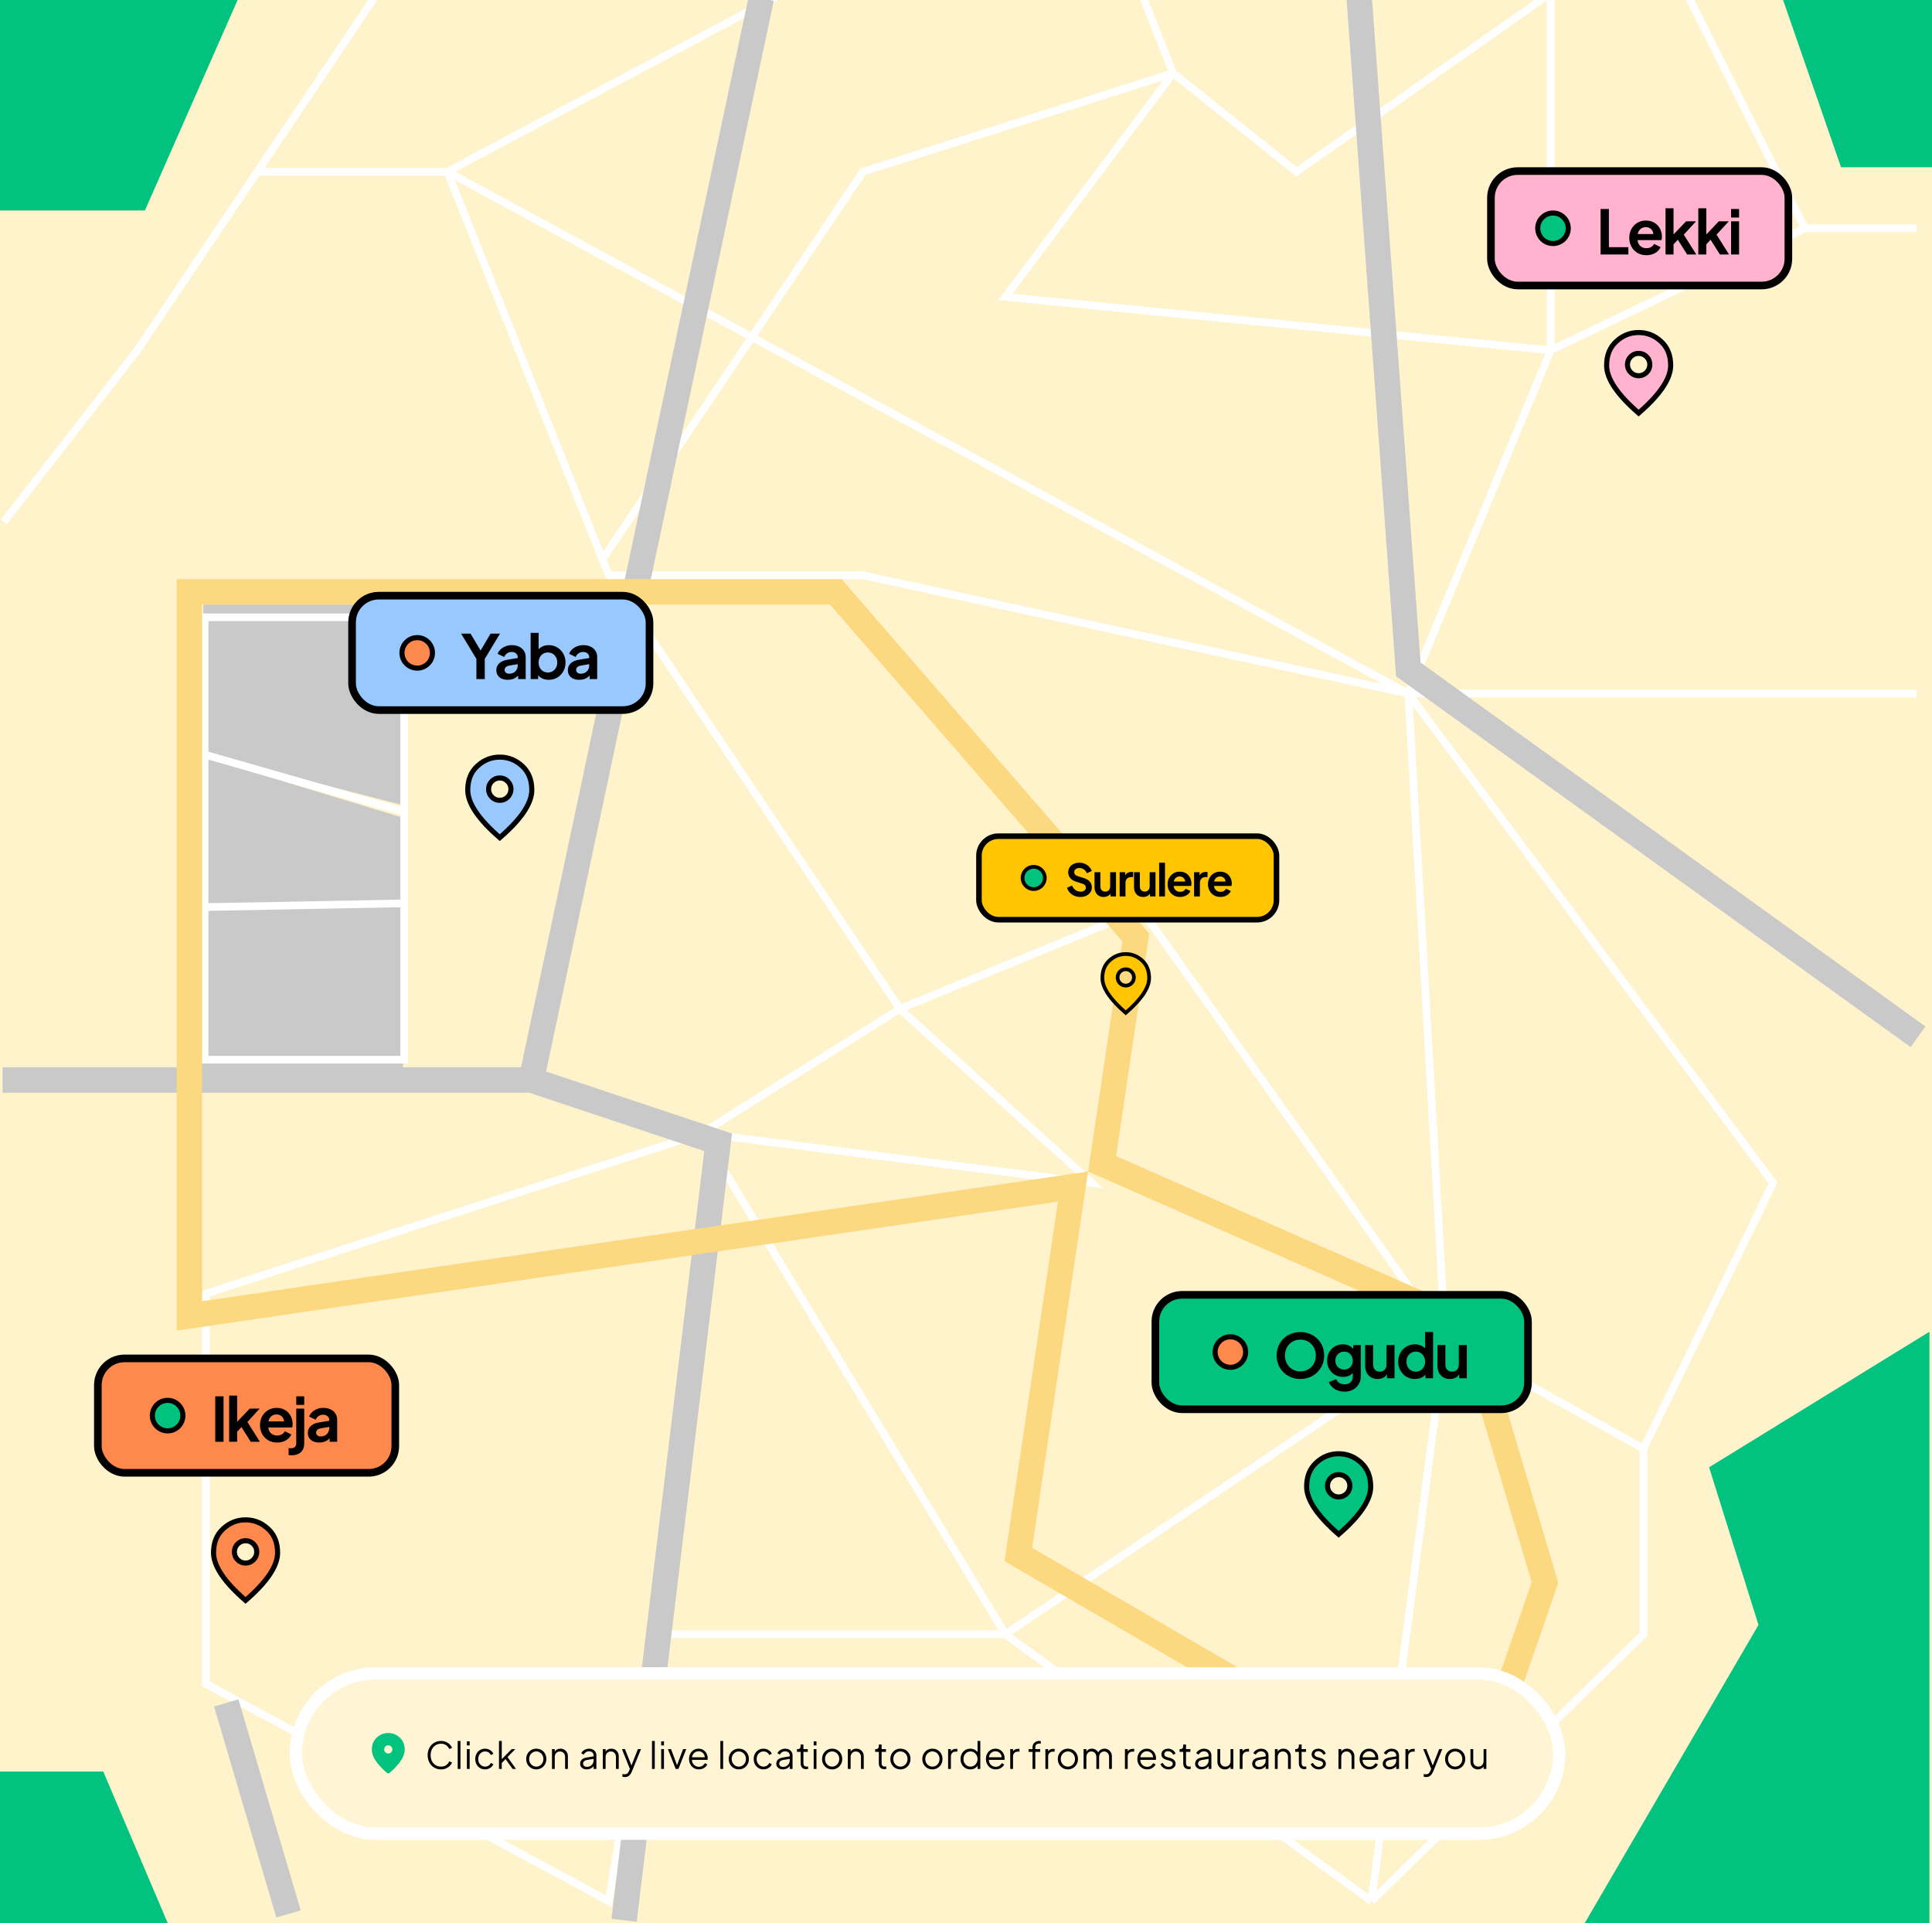 <svg width="627" height="624" viewBox="0 0 627 624" fill="none" xmlns="http://www.w3.org/2000/svg">
<rect y="-1" width="627" height="627" fill="#FFF3CC"/>
<path d="M1.237 169.362L44.55 113.675L83.531 55.718M122.512 -2.238L83.531 55.718M83.531 55.718H145.2M145.2 55.718L195.518 181.513M145.2 55.718L254.1 -2.238H370.425L380.737 23.75M145.2 55.718L457.05 225.05M197.587 186.687L292.05 327.35M197.587 186.687H280.087L457.05 225.05M197.587 186.687L195.518 181.513M292.05 327.35L227.7 367.775M292.05 327.35L370.425 295.175L469.012 434.187M292.05 327.35L354.337 383.862L227.7 367.775M227.7 367.775L66.825 419.75V546.387L197.587 616.925L211.612 530.3H326.287M227.7 367.775L326.287 530.3M326.287 530.3L445.087 616.925M326.287 530.3L469.012 434.187M445.087 616.925L469.012 434.187M445.087 616.925L533.362 530.3V470.075M469.012 434.187L533.362 470.075M469.012 434.187L457.05 225.05M533.362 470.075L575.437 383.862L457.05 225.05M457.05 225.05H622.05M457.05 225.05L503.25 113.675M195.518 181.513L280.087 55.718L380.737 23.75M380.737 23.75L326.287 96.35L503.25 113.675M380.737 23.75L420.75 55.718L503.25 -2.238V113.675M503.25 113.675L585.75 74.075M585.75 74.075L547.387 -2.238M585.75 74.075H622.05" stroke="white" stroke-width="2.475"/>
<path d="M0 -1V68.3H47.025L77.55 -1H0Z" fill="#02C27F"/>
<path d="M627 -1V54.275H597.484L578.325 -1H627Z" fill="#02C27F"/>
<path d="M0 626V574.85H33.518L55.275 626H0Z" fill="#02C27F"/>
<path d="M626.175 432.125L554.661 476.113L570.69 527.27L513.15 626H626.175V432.125Z" fill="#02C27F"/>
<path d="M73.425 552.575L93.637 621.05" stroke="#C9C9C9" stroke-width="8.25"/>
<path d="M126.638 199.475H69.3V241.962L126.638 256.812V199.475Z" fill="#C9C9C9" stroke="#C9C9C9" stroke-width="6.6"/>
<path d="M127.462 297.65H68.475V350.037H127.462V297.65Z" fill="#C9C9C9" stroke="#C9C9C9" stroke-width="6.6"/>
<path d="M69.713 289.813V250.213L126.638 267.538V289.813H69.713Z" fill="#C9C9C9" stroke="#C9C9C9" stroke-width="6.6"/>
<path d="M66.412 244.85V200.3H131.175V263.413M66.412 244.85L131.175 263.413M66.412 244.85V294.35M131.175 263.413V293.113M131.175 293.113V343.85H66.412V294.35M131.175 293.113L66.412 294.35" stroke="white" stroke-width="2.475"/>
<path d="M440.963 -2.65L457.05 217.213L622.463 336.425" stroke="#C9C9C9" stroke-width="8.25"/>
<path d="M0.825 350.451H172.425M172.425 350.451L247.087 -0.587M172.425 350.451L233.062 370.663L202.537 623.113" stroke="#C9C9C9" stroke-width="8.25"/>
<path d="M272.478 193.472L271.244 192.05H269.363H65.588H61.463V196.175V422.225V426.998L66.185 426.307L348.233 385.036L330.885 501.643L330.473 504.41L332.892 505.816L471.064 586.156L475.398 588.676L477.036 583.938L500.961 514.736L501.394 513.483L501.016 512.212L477.091 431.774L476.547 429.944L474.799 429.175L357.673 377.643L358.027 375.265L368.318 306.095L368.597 304.217L367.353 302.784L272.478 193.472Z" stroke="#FCD981" stroke-width="8.25"/>
<rect x="114.262" y="193.287" width="96.525" height="37.125" rx="8.662" fill="#99C8FF"/>
<circle cx="135.4" cy="211.85" r="4.95" fill="#FF884D" stroke="black" stroke-width="1.65"/>
<path d="M154.612 220.35V213.816L149.642 205.599H152.711L156.513 212.014H155.424L159.206 205.599H162.275L157.325 213.796V220.35H154.612ZM164.786 220.587C164.034 220.587 163.38 220.462 162.826 220.211C162.272 219.96 161.843 219.604 161.539 219.142C161.235 218.667 161.084 218.119 161.084 217.498C161.084 216.904 161.216 216.376 161.48 215.914C161.744 215.439 162.153 215.043 162.707 214.726C163.262 214.41 163.961 214.185 164.806 214.053L168.33 213.479V215.459L165.301 215.974C164.786 216.066 164.403 216.231 164.153 216.469C163.902 216.706 163.776 217.017 163.776 217.399C163.776 217.769 163.915 218.066 164.192 218.29C164.483 218.502 164.839 218.607 165.261 218.607C165.803 218.607 166.278 218.495 166.687 218.271C167.109 218.033 167.433 217.71 167.657 217.3C167.895 216.891 168.014 216.442 168.014 215.954V213.182C168.014 212.72 167.829 212.337 167.459 212.034C167.103 211.717 166.628 211.558 166.034 211.558C165.479 211.558 164.984 211.71 164.549 212.014C164.126 212.304 163.816 212.694 163.618 213.182L161.499 212.152C161.711 211.585 162.041 211.096 162.489 210.687C162.951 210.265 163.493 209.935 164.113 209.697C164.733 209.46 165.407 209.341 166.133 209.341C167.017 209.341 167.796 209.506 168.469 209.836C169.142 210.153 169.664 210.601 170.033 211.182C170.416 211.75 170.607 212.416 170.607 213.182V220.35H168.152V218.508L168.707 218.469C168.429 218.931 168.099 219.32 167.717 219.637C167.334 219.94 166.898 220.178 166.41 220.35C165.921 220.508 165.38 220.587 164.786 220.587ZM178.093 220.587C177.315 220.587 176.595 220.435 175.935 220.132C175.288 219.815 174.774 219.366 174.391 218.785L174.648 218.271V220.35H172.213V205.361H174.807V211.717L174.411 211.182C174.78 210.601 175.282 210.153 175.915 209.836C176.549 209.506 177.282 209.341 178.113 209.341C179.13 209.341 180.047 209.592 180.865 210.093C181.684 210.595 182.331 211.268 182.806 212.113C183.294 212.958 183.538 213.908 183.538 214.964C183.538 216.007 183.301 216.957 182.826 217.815C182.35 218.673 181.704 219.353 180.885 219.855C180.067 220.343 179.136 220.587 178.093 220.587ZM177.796 218.211C178.39 218.211 178.918 218.073 179.38 217.795C179.842 217.518 180.199 217.135 180.45 216.647C180.714 216.159 180.846 215.598 180.846 214.964C180.846 214.33 180.714 213.776 180.45 213.301C180.199 212.812 179.842 212.43 179.38 212.152C178.918 211.862 178.39 211.717 177.796 211.717C177.229 211.717 176.714 211.855 176.252 212.133C175.803 212.41 175.447 212.799 175.183 213.301C174.932 213.789 174.807 214.344 174.807 214.964C174.807 215.598 174.932 216.159 175.183 216.647C175.447 217.135 175.803 217.518 176.252 217.795C176.714 218.073 177.229 218.211 177.796 218.211ZM187.991 220.587C187.239 220.587 186.585 220.462 186.031 220.211C185.476 219.96 185.047 219.604 184.744 219.142C184.44 218.667 184.288 218.119 184.288 217.498C184.288 216.904 184.42 216.376 184.684 215.914C184.948 215.439 185.358 215.043 185.912 214.726C186.466 214.41 187.166 214.185 188.011 214.053L191.535 213.479V215.459L188.506 215.974C187.991 216.066 187.608 216.231 187.357 216.469C187.107 216.706 186.981 217.017 186.981 217.399C186.981 217.769 187.12 218.066 187.397 218.29C187.687 218.502 188.044 218.607 188.466 218.607C189.007 218.607 189.483 218.495 189.892 218.271C190.314 218.033 190.638 217.71 190.862 217.3C191.1 216.891 191.218 216.442 191.218 215.954V213.182C191.218 212.72 191.034 212.337 190.664 212.034C190.308 211.717 189.832 211.558 189.238 211.558C188.684 211.558 188.189 211.71 187.753 212.014C187.331 212.304 187.021 212.694 186.823 213.182L184.704 212.152C184.915 211.585 185.245 211.096 185.694 210.687C186.156 210.265 186.697 209.935 187.318 209.697C187.938 209.46 188.611 209.341 189.337 209.341C190.222 209.341 191.001 209.506 191.674 209.836C192.347 210.153 192.868 210.601 193.238 211.182C193.621 211.75 193.812 212.416 193.812 213.182V220.35H191.357V218.508L191.911 218.469C191.634 218.931 191.304 219.32 190.921 219.637C190.539 219.94 190.103 220.178 189.615 220.35C189.126 220.508 188.585 220.587 187.991 220.587Z" fill="black"/>
<rect x="114.262" y="193.287" width="96.525" height="37.125" rx="8.662" stroke="black" stroke-width="2.475"/>
<path d="M164.76 253.505L164.759 253.505C164.056 252.802 163.186 252.44 162.195 252.44C161.203 252.44 160.333 252.803 159.631 253.505C158.928 254.208 158.565 255.078 158.565 256.07C158.565 257.062 158.928 257.932 159.631 258.634C160.333 259.337 161.203 259.7 162.195 259.7C163.187 259.7 164.057 259.337 164.76 258.634C165.462 257.931 165.825 257.062 165.825 256.07C165.825 255.078 165.462 254.209 164.76 253.505ZM154.446 263.514L154.446 263.514C152.642 260.849 151.8 258.468 151.8 256.351C151.8 253.039 152.856 250.478 154.918 248.577L154.918 248.577C157.027 246.632 159.441 245.675 162.195 245.675C164.948 245.675 167.363 246.632 169.471 248.577L169.471 248.577C171.533 250.478 172.59 253.039 172.59 256.351C172.59 258.468 171.747 260.849 169.945 263.514C168.23 266.048 165.655 268.815 162.195 271.813C158.734 268.815 156.16 266.048 154.446 263.514Z" fill="#99C8FF" stroke="black" stroke-width="1.65"/>
<rect x="483.863" y="55.513" width="96.525" height="37.125" rx="8.662" fill="#FFB3CE"/>
<circle cx="504.001" cy="74.075" r="4.95" fill="#02C27F" stroke="black" stroke-width="1.65"/>
<path d="M519.451 82.575V67.824H522.144V80.199H528.46V82.575H519.451ZM534.301 82.813C533.192 82.813 532.222 82.562 531.39 82.06C530.559 81.559 529.912 80.879 529.45 80.021C528.988 79.163 528.757 78.213 528.757 77.17C528.757 76.087 528.988 75.13 529.45 74.299C529.925 73.454 530.565 72.787 531.37 72.299C532.189 71.811 533.1 71.566 534.103 71.566C534.948 71.566 535.687 71.705 536.32 71.982C536.967 72.259 537.515 72.642 537.964 73.131C538.413 73.619 538.756 74.18 538.993 74.814C539.231 75.434 539.35 76.107 539.35 76.833C539.35 77.018 539.337 77.209 539.31 77.407C539.297 77.605 539.264 77.777 539.211 77.922H530.895V75.942H537.746L536.518 76.873C536.637 76.266 536.604 75.724 536.419 75.249C536.248 74.774 535.957 74.398 535.548 74.121C535.152 73.843 534.67 73.705 534.103 73.705C533.562 73.705 533.08 73.843 532.657 74.121C532.235 74.385 531.912 74.781 531.687 75.309C531.476 75.823 531.397 76.45 531.45 77.19C531.397 77.85 531.483 78.437 531.707 78.952C531.945 79.453 532.288 79.843 532.737 80.12C533.199 80.397 533.727 80.536 534.321 80.536C534.915 80.536 535.416 80.41 535.825 80.16C536.248 79.909 536.578 79.572 536.815 79.15L538.914 80.179C538.703 80.694 538.373 81.15 537.924 81.546C537.475 81.942 536.941 82.252 536.32 82.476C535.713 82.701 535.04 82.813 534.301 82.813ZM540.524 82.575V67.587H543.118V77.407L542.128 77.11L547.197 71.804H550.424L546.444 76.14L550.503 82.575H547.533L544.009 76.992L545.553 76.675L542.306 80.16L543.118 78.576V82.575H540.524ZM551.16 82.575V67.587H553.753V77.407L552.763 77.11L557.832 71.804H561.06L557.08 76.14L561.139 82.575H558.169L554.644 76.992L556.189 76.675L552.942 80.16L553.753 78.576V82.575H551.16ZM561.795 82.575V71.804H564.389V82.575H561.795ZM561.795 70.596V67.824H564.389V70.596H561.795Z" fill="black"/>
<rect x="483.863" y="55.513" width="96.525" height="37.125" rx="8.662" stroke="black" stroke-width="2.475"/>
<path d="M534.361 115.731L534.36 115.73C533.657 115.028 532.787 114.665 531.795 114.665C530.804 114.665 529.934 115.028 529.232 115.73C528.529 116.433 528.165 117.303 528.165 118.295C528.165 119.287 528.529 120.157 529.232 120.859C529.934 121.562 530.804 121.925 531.795 121.925C532.788 121.925 533.657 121.562 534.361 120.859C535.063 120.156 535.425 119.287 535.425 118.295C535.425 117.304 535.063 116.434 534.361 115.731ZM524.047 125.739L524.047 125.739C522.243 123.074 521.4 120.693 521.4 118.576C521.4 115.264 522.457 112.704 524.519 110.802L524.519 110.802C526.628 108.857 529.042 107.9 531.795 107.9C534.549 107.9 536.963 108.857 539.072 110.802L539.072 110.802C541.134 112.704 542.19 115.264 542.19 118.576C542.19 120.693 541.348 123.074 539.545 125.739C537.831 128.273 535.256 131.04 531.795 134.038C528.335 131.04 525.761 128.273 524.047 125.739Z" fill="#FFB3CE" stroke="black" stroke-width="1.65"/>
<rect x="374.962" y="420.162" width="120.925" height="37.125" rx="8.662" fill="#02C27F"/>
<circle cx="399.299" cy="438.724" r="4.95" fill="#FF884D" stroke="black" stroke-width="1.65"/>
<path d="M422.017 447.462C420.934 447.462 419.924 447.27 418.987 446.888C418.05 446.505 417.232 445.97 416.532 445.284C415.832 444.597 415.285 443.792 414.889 442.868C414.506 441.931 414.314 440.921 414.314 439.839C414.314 438.743 414.506 437.733 414.889 436.809C415.271 435.885 415.813 435.08 416.512 434.394C417.212 433.707 418.03 433.179 418.967 432.81C419.905 432.427 420.921 432.236 422.017 432.236C423.112 432.236 424.129 432.427 425.066 432.81C426.003 433.193 426.821 433.727 427.521 434.414C428.221 435.087 428.762 435.885 429.145 436.809C429.541 437.733 429.739 438.743 429.739 439.839C429.739 440.921 429.541 441.931 429.145 442.868C428.749 443.792 428.201 444.597 427.501 445.284C426.802 445.97 425.983 446.505 425.046 446.888C424.122 447.27 423.112 447.462 422.017 447.462ZM422.017 445.007C422.743 445.007 423.409 444.881 424.016 444.63C424.624 444.366 425.152 444.003 425.6 443.541C426.062 443.079 426.412 442.532 426.65 441.898C426.901 441.264 427.026 440.578 427.026 439.839C427.026 439.1 426.901 438.42 426.65 437.799C426.412 437.166 426.062 436.618 425.6 436.156C425.152 435.681 424.624 435.318 424.016 435.067C423.409 434.816 422.743 434.691 422.017 434.691C421.304 434.691 420.644 434.816 420.037 435.067C419.429 435.318 418.895 435.681 418.433 436.156C417.984 436.618 417.634 437.166 417.383 437.799C417.133 438.42 417.007 439.1 417.007 439.839C417.007 440.578 417.133 441.264 417.383 441.898C417.634 442.532 417.984 443.079 418.433 443.541C418.895 444.003 419.429 444.366 420.037 444.63C420.644 444.881 421.304 445.007 422.017 445.007ZM436.35 451.58C435.545 451.58 434.799 451.448 434.113 451.184C433.427 450.92 432.833 450.551 432.331 450.075C431.843 449.613 431.486 449.066 431.262 448.432L433.677 447.521C433.836 448.023 434.146 448.425 434.608 448.729C435.083 449.046 435.664 449.204 436.35 449.204C436.878 449.204 437.34 449.105 437.736 448.907C438.146 448.709 438.462 448.419 438.687 448.036C438.911 447.666 439.023 447.218 439.023 446.69V444.234L439.518 444.828C439.149 445.475 438.654 445.964 438.033 446.294C437.413 446.624 436.707 446.789 435.915 446.789C434.912 446.789 434.014 446.558 433.222 446.096C432.43 445.634 431.81 445 431.361 444.195C430.912 443.39 430.688 442.485 430.688 441.482C430.688 440.466 430.912 439.562 431.361 438.77C431.81 437.978 432.423 437.357 433.202 436.908C433.981 436.446 434.865 436.215 435.855 436.215C436.661 436.215 437.367 436.387 437.974 436.73C438.594 437.06 439.109 437.542 439.518 438.176L439.162 438.829V436.453H441.617V446.69C441.617 447.627 441.386 448.465 440.924 449.204C440.475 449.943 439.855 450.524 439.063 450.947C438.284 451.369 437.38 451.58 436.35 451.58ZM436.232 444.393C436.786 444.393 437.268 444.274 437.677 444.036C438.099 443.786 438.429 443.442 438.667 443.007C438.905 442.571 439.023 442.07 439.023 441.502C439.023 440.948 438.898 440.453 438.647 440.017C438.41 439.568 438.08 439.218 437.657 438.968C437.248 438.717 436.773 438.591 436.232 438.591C435.69 438.591 435.202 438.717 434.766 438.968C434.331 439.218 433.988 439.568 433.737 440.017C433.499 440.453 433.38 440.948 433.38 441.502C433.38 442.056 433.499 442.551 433.737 442.987C433.988 443.423 434.324 443.766 434.747 444.017C435.182 444.267 435.677 444.393 436.232 444.393ZM447.089 447.462C446.257 447.462 445.531 447.277 444.911 446.907C444.304 446.538 443.835 446.023 443.505 445.363C443.188 444.703 443.03 443.931 443.03 443.046V436.453H445.624V442.829C445.624 443.277 445.709 443.673 445.881 444.017C446.066 444.347 446.323 444.611 446.653 444.809C446.996 444.993 447.379 445.086 447.802 445.086C448.224 445.086 448.6 444.993 448.93 444.809C449.26 444.611 449.518 444.34 449.702 443.997C449.887 443.654 449.98 443.244 449.98 442.769V436.453H452.573V447.224H450.118V445.106L450.336 445.482C450.085 446.142 449.669 446.637 449.089 446.967C448.521 447.297 447.854 447.462 447.089 447.462ZM459.202 447.462C458.159 447.462 457.228 447.218 456.41 446.729C455.592 446.228 454.945 445.548 454.47 444.69C453.994 443.832 453.757 442.881 453.757 441.839C453.757 440.783 453.994 439.832 454.47 438.987C454.945 438.143 455.592 437.469 456.41 436.968C457.242 436.466 458.166 436.215 459.182 436.215C460 436.215 460.726 436.38 461.36 436.71C462.007 437.027 462.515 437.476 462.885 438.057L462.489 438.591V432.236H465.082V447.224H462.627V445.145L462.904 445.66C462.535 446.241 462.02 446.69 461.36 447.006C460.7 447.31 459.981 447.462 459.202 447.462ZM459.479 445.086C460.073 445.086 460.594 444.947 461.043 444.67C461.492 444.393 461.842 444.01 462.093 443.522C462.357 443.033 462.489 442.472 462.489 441.839C462.489 441.218 462.357 440.664 462.093 440.175C461.842 439.674 461.492 439.284 461.043 439.007C460.594 438.73 460.073 438.591 459.479 438.591C458.898 438.591 458.377 438.737 457.915 439.027C457.453 439.304 457.09 439.687 456.826 440.175C456.575 440.651 456.45 441.205 456.45 441.839C456.45 442.472 456.575 443.033 456.826 443.522C457.09 444.01 457.453 444.393 457.915 444.67C458.377 444.947 458.898 445.086 459.479 445.086ZM470.545 447.462C469.713 447.462 468.987 447.277 468.367 446.907C467.76 446.538 467.291 446.023 466.961 445.363C466.644 444.703 466.486 443.931 466.486 443.046V436.453H469.08V442.829C469.08 443.277 469.165 443.673 469.337 444.017C469.522 444.347 469.779 444.611 470.109 444.809C470.452 444.993 470.835 445.086 471.258 445.086C471.68 445.086 472.056 444.993 472.386 444.809C472.716 444.611 472.974 444.34 473.158 443.997C473.343 443.654 473.436 443.244 473.436 442.769V436.453H476.029V447.224H473.574V445.106L473.792 445.482C473.541 446.142 473.125 446.637 472.545 446.967C471.977 447.297 471.31 447.462 470.545 447.462Z" fill="black"/>
<rect x="374.962" y="420.162" width="120.925" height="37.125" rx="8.662" stroke="black" stroke-width="2.475"/>
<path d="M437.01 479.555L437.009 479.554C436.306 478.852 435.436 478.49 434.444 478.49C433.453 478.49 432.583 478.852 431.881 479.555C431.178 480.258 430.814 481.128 430.814 482.12C430.814 483.112 431.177 483.981 431.881 484.684C432.583 485.387 433.452 485.75 434.444 485.75C435.436 485.75 436.306 485.387 437.009 484.684C437.712 483.981 438.074 483.112 438.074 482.12C438.074 481.128 437.712 480.259 437.01 479.555ZM426.696 489.564L426.696 489.563C424.892 486.899 424.049 484.517 424.049 482.4C424.049 479.088 425.106 476.528 427.168 474.627L427.168 474.627C429.276 472.682 431.691 471.725 434.444 471.725C437.198 471.725 439.612 472.682 441.721 474.627L441.721 474.627C443.783 476.528 444.839 479.088 444.839 482.4C444.839 484.517 443.997 486.899 442.194 489.563C440.48 492.098 437.905 494.864 434.444 497.863C430.984 494.865 428.41 492.098 426.696 489.564Z" fill="#02C27F" stroke="black" stroke-width="1.65"/>
<rect x="317.703" y="271.328" width="96.559" height="27.104" rx="6.324" fill="#FFC501"/>
<circle cx="335.471" cy="284.88" r="3.614" fill="#02C27F" stroke="black" stroke-width="1.205"/>
<path d="M350.596 291.053C349.911 291.053 349.275 290.928 348.687 290.678C348.109 290.427 347.608 290.08 347.184 289.637C346.77 289.184 346.466 288.659 346.273 288.061L347.907 287.353C348.167 287.97 348.543 288.456 349.034 288.813C349.526 289.16 350.08 289.333 350.697 289.333C351.044 289.333 351.342 289.28 351.593 289.174C351.853 289.059 352.051 288.904 352.186 288.712C352.33 288.519 352.402 288.288 352.402 288.018C352.402 287.7 352.306 287.44 352.113 287.237C351.93 287.025 351.651 286.861 351.275 286.746L349.208 286.081C348.369 285.821 347.738 285.43 347.314 284.91C346.89 284.389 346.678 283.778 346.678 283.074C346.678 282.457 346.828 281.913 347.126 281.441C347.435 280.968 347.859 280.602 348.398 280.342C348.948 280.072 349.574 279.937 350.278 279.937C350.923 279.937 351.516 280.053 352.056 280.284C352.595 280.506 353.058 280.819 353.443 281.224C353.838 281.619 354.132 282.086 354.325 282.626L352.706 283.349C352.494 282.809 352.176 282.395 351.752 282.106C351.328 281.807 350.836 281.657 350.278 281.657C349.95 281.657 349.661 281.715 349.41 281.831C349.16 281.937 348.962 282.091 348.818 282.293C348.683 282.486 348.615 282.718 348.615 282.987C348.615 283.286 348.712 283.551 348.904 283.782C349.097 284.004 349.391 284.177 349.786 284.303L351.766 284.924C352.624 285.204 353.265 285.589 353.689 286.081C354.123 286.572 354.339 287.179 354.339 287.902C354.339 288.519 354.18 289.063 353.862 289.536C353.544 290.008 353.106 290.379 352.547 290.649C351.988 290.918 351.338 291.053 350.596 291.053ZM358.177 291.053C357.57 291.053 357.04 290.918 356.587 290.649C356.143 290.379 355.801 290.003 355.56 289.521C355.329 289.039 355.213 288.475 355.213 287.83V283.016H357.107V287.671C357.107 287.998 357.17 288.288 357.295 288.538C357.43 288.779 357.618 288.972 357.859 289.116C358.109 289.251 358.389 289.319 358.697 289.319C359.006 289.319 359.28 289.251 359.521 289.116C359.762 288.972 359.95 288.774 360.085 288.524C360.22 288.273 360.287 287.974 360.287 287.627V283.016H362.181V290.88H360.388V289.333L360.547 289.608C360.364 290.09 360.061 290.451 359.637 290.692C359.222 290.933 358.736 291.053 358.177 291.053ZM363.363 290.88V283.016H365.141V284.765L364.996 284.505C365.179 283.917 365.464 283.508 365.849 283.276C366.244 283.045 366.717 282.93 367.266 282.93H367.728V284.606H367.049C366.509 284.606 366.076 284.775 365.748 285.112C365.42 285.44 365.257 285.902 365.257 286.5V290.88H363.363ZM370.996 291.053C370.388 291.053 369.858 290.918 369.406 290.649C368.962 290.379 368.62 290.003 368.379 289.521C368.148 289.039 368.032 288.475 368.032 287.83V283.016H369.926V287.671C369.926 287.998 369.989 288.288 370.114 288.538C370.249 288.779 370.437 288.972 370.678 289.116C370.928 289.251 371.208 289.319 371.516 289.319C371.824 289.319 372.099 289.251 372.34 289.116C372.581 288.972 372.769 288.774 372.904 288.524C373.039 288.273 373.106 287.974 373.106 287.627V283.016H375V290.88H373.207V289.333L373.366 289.608C373.183 290.09 372.88 290.451 372.456 290.692C372.041 290.933 371.555 291.053 370.996 291.053ZM376.182 290.88V279.937H378.075V290.88H376.182ZM382.975 291.053C382.166 291.053 381.457 290.87 380.85 290.504C380.243 290.138 379.771 289.642 379.434 289.015C379.096 288.389 378.928 287.695 378.928 286.934C378.928 286.143 379.096 285.445 379.434 284.838C379.78 284.221 380.248 283.734 380.836 283.378C381.433 283.021 382.098 282.843 382.83 282.843C383.447 282.843 383.987 282.944 384.449 283.146C384.922 283.349 385.322 283.628 385.649 283.985C385.977 284.341 386.227 284.751 386.401 285.213C386.574 285.666 386.661 286.158 386.661 286.688C386.661 286.823 386.651 286.963 386.632 287.107C386.623 287.252 386.598 287.377 386.56 287.483H380.489V286.037H385.49L384.594 286.717C384.681 286.273 384.657 285.878 384.522 285.531C384.396 285.185 384.184 284.91 383.886 284.708C383.597 284.505 383.245 284.404 382.83 284.404C382.435 284.404 382.084 284.505 381.775 284.708C381.467 284.9 381.231 285.189 381.067 285.575C380.913 285.951 380.855 286.408 380.893 286.948C380.855 287.43 380.918 287.859 381.081 288.235C381.255 288.601 381.505 288.885 381.833 289.087C382.17 289.29 382.556 289.391 382.989 289.391C383.423 289.391 383.789 289.299 384.088 289.116C384.396 288.933 384.637 288.688 384.811 288.379L386.343 289.131C386.189 289.507 385.948 289.839 385.62 290.128C385.293 290.417 384.902 290.644 384.449 290.808C384.006 290.971 383.515 291.053 382.975 291.053ZM387.518 290.88V283.016H389.296V284.765L389.152 284.505C389.335 283.917 389.619 283.508 390.005 283.276C390.4 283.045 390.872 282.93 391.421 282.93H391.884V284.606H391.204C390.665 284.606 390.231 284.775 389.903 285.112C389.576 285.44 389.412 285.902 389.412 286.5V290.88H387.518ZM396.076 291.053C395.267 291.053 394.558 290.87 393.951 290.504C393.344 290.138 392.872 289.642 392.535 289.015C392.197 288.389 392.029 287.695 392.029 286.934C392.029 286.143 392.197 285.445 392.535 284.838C392.882 284.221 393.349 283.734 393.937 283.378C394.534 283.021 395.199 282.843 395.932 282.843C396.548 282.843 397.088 282.944 397.551 283.146C398.023 283.349 398.423 283.628 398.75 283.985C399.078 284.341 399.329 284.751 399.502 285.213C399.676 285.666 399.762 286.158 399.762 286.688C399.762 286.823 399.753 286.963 399.733 287.107C399.724 287.252 399.7 287.377 399.661 287.483H393.59V286.037H398.591L397.695 286.717C397.782 286.273 397.758 285.878 397.623 285.531C397.498 285.185 397.286 284.91 396.987 284.708C396.698 284.505 396.346 284.404 395.932 284.404C395.537 284.404 395.185 284.505 394.876 284.708C394.568 284.9 394.332 285.189 394.168 285.575C394.014 285.951 393.956 286.408 393.995 286.948C393.956 287.43 394.019 287.859 394.183 288.235C394.356 288.601 394.607 288.885 394.934 289.087C395.272 289.29 395.657 289.391 396.091 289.391C396.524 289.391 396.891 289.299 397.189 289.116C397.498 288.933 397.739 288.688 397.912 288.379L399.444 289.131C399.29 289.507 399.049 289.839 398.722 290.128C398.394 290.417 398.004 290.644 397.551 290.808C397.107 290.971 396.616 291.053 396.076 291.053Z" fill="black"/>
<rect x="317.703" y="271.328" width="96.559" height="27.104" rx="6.324" stroke="black" stroke-width="1.807"/>
<path d="M371.003 322.597C369.751 324.447 367.872 326.467 365.345 328.656C362.819 326.467 360.939 324.447 359.688 322.597L359.688 322.597C358.371 320.652 357.756 318.913 357.756 317.368C357.756 314.95 358.527 313.081 360.033 311.693L360.033 311.693C361.572 310.273 363.335 309.574 365.345 309.574C367.356 309.574 369.118 310.273 370.657 311.693L370.657 311.693C372.163 313.081 372.934 314.95 372.934 317.368C372.934 318.913 372.319 320.652 371.003 322.597ZM371.003 322.597L371.502 322.935L371.003 322.597ZM367.218 315.291L367.217 315.29C366.704 314.777 366.069 314.513 365.345 314.513C364.621 314.513 363.986 314.777 363.473 315.29C362.96 315.804 362.695 316.439 362.695 317.163C362.695 317.887 362.96 318.522 363.474 319.035C363.986 319.548 364.621 319.813 365.345 319.813C366.069 319.813 366.704 319.548 367.218 319.035C367.731 318.522 367.995 317.887 367.995 317.163C367.995 316.439 367.731 315.804 367.218 315.291Z" fill="#FFC501" stroke="black" stroke-width="1.205"/>
<rect x="31.762" y="440.787" width="96.525" height="37.125" rx="8.662" fill="#FF884D"/>
<circle cx="54.4" cy="459.35" r="4.95" fill="#02C27F" stroke="black" stroke-width="1.65"/>
<path d="M69.85 467.85V453.099H72.543V467.85H69.85ZM74.371 467.85V452.861H76.965V462.682L75.975 462.385L81.043 457.078H84.271L80.291 461.415L84.35 467.85H81.38L77.856 462.266L79.4 461.949L76.153 465.434L76.965 463.85V467.85H74.371ZM89.921 468.087C88.813 468.087 87.842 467.836 87.011 467.335C86.179 466.833 85.532 466.153 85.07 465.295C84.608 464.437 84.377 463.487 84.377 462.444C84.377 461.362 84.608 460.405 85.07 459.573C85.546 458.728 86.186 458.062 86.991 457.573C87.809 457.085 88.72 456.841 89.723 456.841C90.568 456.841 91.307 456.979 91.941 457.257C92.588 457.534 93.136 457.917 93.584 458.405C94.033 458.893 94.376 459.454 94.614 460.088C94.852 460.708 94.97 461.382 94.97 462.108C94.97 462.292 94.957 462.484 94.931 462.682C94.918 462.88 94.885 463.051 94.832 463.197H86.516V461.217H93.367L92.139 462.147C92.258 461.54 92.225 460.999 92.04 460.524C91.868 460.048 91.578 459.672 91.169 459.395C90.773 459.118 90.291 458.979 89.723 458.979C89.182 458.979 88.7 459.118 88.278 459.395C87.856 459.659 87.532 460.055 87.308 460.583C87.097 461.098 87.017 461.725 87.07 462.464C87.017 463.124 87.103 463.711 87.328 464.226C87.565 464.728 87.908 465.117 88.357 465.394C88.819 465.672 89.347 465.81 89.941 465.81C90.535 465.81 91.037 465.685 91.446 465.434C91.868 465.183 92.198 464.847 92.436 464.424L94.535 465.454C94.324 465.969 93.994 466.424 93.545 466.82C93.096 467.216 92.561 467.526 91.941 467.751C91.334 467.975 90.661 468.087 89.921 468.087ZM94.66 472.225C94.488 472.225 94.31 472.219 94.125 472.206C93.94 472.192 93.788 472.173 93.67 472.146V469.889C93.907 469.929 94.145 469.948 94.382 469.948C94.937 469.948 95.366 469.816 95.669 469.552C95.986 469.302 96.145 468.912 96.145 468.384V457.078H98.738V468.384C98.738 469.203 98.573 469.896 98.243 470.463C97.913 471.044 97.438 471.48 96.818 471.77C96.211 472.074 95.491 472.225 94.66 472.225ZM96.145 455.871V453.099H98.738V455.871H96.145ZM103.608 468.087C102.856 468.087 102.202 467.962 101.648 467.711C101.094 467.46 100.665 467.104 100.361 466.642C100.057 466.167 99.906 465.619 99.906 464.998C99.906 464.404 100.038 463.876 100.302 463.414C100.566 462.939 100.975 462.543 101.529 462.226C102.084 461.91 102.783 461.685 103.628 461.553L107.152 460.979V462.959L104.123 463.474C103.608 463.566 103.225 463.731 102.975 463.969C102.724 464.206 102.598 464.517 102.598 464.899C102.598 465.269 102.737 465.566 103.014 465.79C103.305 466.002 103.661 466.107 104.083 466.107C104.625 466.107 105.1 465.995 105.509 465.771C105.931 465.533 106.255 465.21 106.479 464.8C106.717 464.391 106.836 463.942 106.836 463.454V460.682C106.836 460.22 106.651 459.837 106.281 459.534C105.925 459.217 105.45 459.058 104.856 459.058C104.301 459.058 103.806 459.21 103.371 459.514C102.948 459.804 102.638 460.194 102.44 460.682L100.321 459.652C100.533 459.085 100.863 458.596 101.311 458.187C101.773 457.765 102.315 457.435 102.935 457.197C103.555 456.96 104.229 456.841 104.955 456.841C105.839 456.841 106.618 457.006 107.291 457.336C107.964 457.653 108.486 458.101 108.855 458.682C109.238 459.25 109.429 459.916 109.429 460.682V467.85H106.974V466.008L107.529 465.969C107.251 466.431 106.921 466.82 106.539 467.137C106.156 467.44 105.72 467.678 105.232 467.85C104.743 468.008 104.202 468.087 103.608 468.087Z" fill="black"/>
<rect x="31.762" y="440.787" width="96.525" height="37.125" rx="8.662" stroke="black" stroke-width="2.475"/>
<path d="M82.26 501.005L82.259 501.004C81.556 500.302 80.686 499.94 79.695 499.94C78.703 499.94 77.833 500.302 77.131 501.005C76.428 501.708 76.065 502.577 76.065 503.57C76.065 504.562 76.428 505.431 77.131 506.133C77.833 506.837 78.703 507.2 79.695 507.2C80.687 507.2 81.557 506.836 82.26 506.133C82.962 505.431 83.325 504.561 83.325 503.57C83.325 502.578 82.962 501.708 82.26 501.005ZM71.946 511.013L71.946 511.013C70.142 508.349 69.3 505.967 69.3 503.85C69.3 500.538 70.356 497.978 72.418 496.077L72.418 496.077C74.527 494.132 76.941 493.175 79.695 493.175C82.448 493.175 84.862 494.132 86.971 496.077L86.971 496.077C89.033 497.978 90.09 500.538 90.09 503.85C90.09 505.967 89.247 508.349 87.445 511.013C85.73 513.547 83.155 516.314 79.695 519.312C76.234 516.314 73.66 513.547 71.946 511.013Z" fill="#FF884D" stroke="black" stroke-width="1.65"/>
<rect x="96" y="543" width="410" height="52" rx="26" fill="#FFF4D4"/>
<path d="M126 569C126.367 569 126.681 568.869 126.942 568.608C127.203 568.347 127.333 568.033 127.333 567.667C127.333 567.3 127.203 566.986 126.942 566.725C126.681 566.464 126.367 566.333 126 566.333C125.633 566.333 125.32 566.464 125.059 566.725C124.797 566.986 124.667 567.3 124.667 567.667C124.667 568.033 124.797 568.347 125.059 568.608C125.32 568.869 125.633 569 126 569ZM126 575.417C125.911 575.417 125.822 575.4 125.733 575.367C125.644 575.333 125.567 575.289 125.5 575.233C123.878 573.8 122.667 572.47 121.867 571.242C121.067 570.014 120.667 568.867 120.667 567.8C120.667 566.133 121.203 564.806 122.275 563.817C123.347 562.828 124.589 562.333 126 562.333C127.411 562.333 128.653 562.828 129.725 563.817C130.797 564.806 131.333 566.133 131.333 567.8C131.333 568.867 130.933 570.014 130.133 571.242C129.333 572.47 128.122 573.8 126.5 575.233C126.433 575.289 126.356 575.333 126.267 575.367C126.178 575.4 126.089 575.417 126 575.417Z" fill="#02C27F"/>
<path d="M143.136 574.144C142.504 574.144 141.924 574.032 141.396 573.808C140.868 573.576 140.408 573.256 140.016 572.848C139.632 572.432 139.332 571.944 139.116 571.384C138.9 570.824 138.792 570.208 138.792 569.536C138.792 568.864 138.9 568.248 139.116 567.688C139.332 567.128 139.632 566.64 140.016 566.224C140.408 565.808 140.868 565.488 141.396 565.264C141.924 565.032 142.504 564.916 143.136 564.916C143.744 564.916 144.288 565.024 144.768 565.24C145.256 565.456 145.664 565.736 145.992 566.08C146.328 566.416 146.568 566.772 146.712 567.148L145.812 567.544C145.588 567.024 145.244 566.608 144.78 566.296C144.324 565.976 143.776 565.816 143.136 565.816C142.48 565.816 141.896 565.972 141.384 566.284C140.872 566.596 140.472 567.032 140.184 567.592C139.896 568.144 139.752 568.792 139.752 569.536C139.752 570.272 139.896 570.92 140.184 571.48C140.472 572.04 140.872 572.476 141.384 572.788C141.896 573.092 142.48 573.244 143.136 573.244C143.776 573.244 144.324 573.088 144.78 572.776C145.244 572.464 145.588 572.048 145.812 571.528L146.712 571.924C146.568 572.292 146.328 572.648 145.992 572.992C145.664 573.328 145.256 573.604 144.768 573.82C144.288 574.036 143.744 574.144 143.136 574.144ZM148.539 574V564.916H149.439V574H148.539ZM151.521 574V567.568H152.421V574H151.521ZM151.521 566.38V565.06H152.421V566.38H151.521ZM157.443 574.144C156.811 574.144 156.255 573.996 155.775 573.7C155.295 573.404 154.919 573.004 154.647 572.5C154.375 571.988 154.239 571.412 154.239 570.772C154.239 570.132 154.375 569.56 154.647 569.056C154.919 568.552 155.295 568.156 155.775 567.868C156.255 567.572 156.811 567.424 157.443 567.424C157.843 567.424 158.219 567.496 158.571 567.64C158.923 567.784 159.235 567.98 159.507 568.228C159.779 568.468 159.983 568.748 160.119 569.068L159.303 569.488C159.143 569.144 158.899 568.864 158.571 568.648C158.243 568.432 157.867 568.324 157.443 568.324C157.019 568.324 156.635 568.432 156.291 568.648C155.955 568.856 155.687 569.148 155.487 569.524C155.295 569.892 155.199 570.312 155.199 570.784C155.199 571.248 155.295 571.668 155.487 572.044C155.687 572.412 155.955 572.704 156.291 572.92C156.635 573.136 157.019 573.244 157.443 573.244C157.867 573.244 158.239 573.136 158.559 572.92C158.887 572.704 159.135 572.416 159.303 572.056L160.119 572.5C159.983 572.812 159.779 573.092 159.507 573.34C159.235 573.588 158.923 573.784 158.571 573.928C158.219 574.072 157.843 574.144 157.443 574.144ZM161.939 574V564.916H162.839V571.276L162.455 571.216L166.067 567.568H167.231L164.711 570.148L167.459 574H166.379L163.799 570.436L164.375 570.484L162.539 572.38L162.839 571.636V574H161.939ZM174.044 574.144C173.436 574.144 172.884 574 172.388 573.712C171.892 573.416 171.496 573.016 171.2 572.512C170.912 572 170.768 571.42 170.768 570.772C170.768 570.132 170.912 569.56 171.2 569.056C171.488 568.552 171.876 568.156 172.364 567.868C172.86 567.572 173.42 567.424 174.044 567.424C174.668 567.424 175.224 567.568 175.712 567.856C176.208 568.144 176.596 568.54 176.876 569.044C177.164 569.548 177.308 570.124 177.308 570.772C177.308 571.428 177.16 572.012 176.864 572.524C176.568 573.028 176.172 573.424 175.676 573.712C175.188 574 174.644 574.144 174.044 574.144ZM174.044 573.244C174.476 573.244 174.864 573.136 175.208 572.92C175.56 572.704 175.836 572.408 176.036 572.032C176.244 571.656 176.348 571.236 176.348 570.772C176.348 570.308 176.244 569.892 176.036 569.524C175.836 569.156 175.56 568.864 175.208 568.648C174.864 568.432 174.476 568.324 174.044 568.324C173.612 568.324 173.22 568.432 172.868 568.648C172.524 568.864 172.248 569.156 172.04 569.524C171.832 569.892 171.728 570.308 171.728 570.772C171.728 571.236 171.832 571.656 172.04 572.032C172.248 572.408 172.524 572.704 172.868 572.92C173.22 573.136 173.612 573.244 174.044 573.244ZM179.135 574V567.568H180.035V568.816L179.831 568.768C179.991 568.352 180.251 568.024 180.611 567.784C180.979 567.544 181.403 567.424 181.883 567.424C182.339 567.424 182.747 567.528 183.107 567.736C183.475 567.944 183.763 568.232 183.971 568.6C184.187 568.96 184.295 569.368 184.295 569.824V574H183.395V570.172C183.395 569.78 183.323 569.448 183.179 569.176C183.043 568.904 182.847 568.696 182.591 568.552C182.343 568.4 182.055 568.324 181.727 568.324C181.399 568.324 181.107 568.4 180.851 568.552C180.595 568.696 180.395 568.908 180.251 569.188C180.107 569.46 180.035 569.788 180.035 570.172V574H179.135ZM190.393 574.144C189.985 574.144 189.621 574.068 189.301 573.916C188.981 573.756 188.729 573.54 188.545 573.268C188.361 572.996 188.269 572.684 188.269 572.332C188.269 571.996 188.341 571.692 188.485 571.42C188.629 571.14 188.853 570.904 189.157 570.712C189.461 570.52 189.849 570.384 190.321 570.304L192.841 569.884V570.7L190.537 571.084C190.073 571.164 189.737 571.312 189.529 571.528C189.329 571.744 189.229 572 189.229 572.296C189.229 572.584 189.341 572.828 189.565 573.028C189.797 573.228 190.093 573.328 190.453 573.328C190.893 573.328 191.277 573.236 191.605 573.052C191.933 572.86 192.189 572.604 192.373 572.284C192.557 571.964 192.649 571.608 192.649 571.216V569.584C192.649 569.2 192.509 568.888 192.229 568.648C191.949 568.408 191.585 568.288 191.137 568.288C190.745 568.288 190.401 568.388 190.105 568.588C189.809 568.78 189.589 569.032 189.445 569.344L188.629 568.9C188.749 568.628 188.937 568.38 189.193 568.156C189.457 567.932 189.757 567.756 190.093 567.628C190.429 567.492 190.777 567.424 191.137 567.424C191.609 567.424 192.025 567.516 192.385 567.7C192.753 567.884 193.037 568.14 193.237 568.468C193.445 568.788 193.549 569.16 193.549 569.584V574H192.649V572.716L192.781 572.848C192.669 573.088 192.493 573.308 192.253 573.508C192.021 573.7 191.745 573.856 191.425 573.976C191.113 574.088 190.769 574.144 190.393 574.144ZM195.64 574V567.568H196.54V568.816L196.336 568.768C196.496 568.352 196.756 568.024 197.116 567.784C197.484 567.544 197.908 567.424 198.388 567.424C198.844 567.424 199.252 567.528 199.612 567.736C199.98 567.944 200.268 568.232 200.476 568.6C200.692 568.96 200.8 569.368 200.8 569.824V574H199.9V570.172C199.9 569.78 199.828 569.448 199.684 569.176C199.548 568.904 199.352 568.696 199.096 568.552C198.848 568.4 198.56 568.324 198.232 568.324C197.904 568.324 197.612 568.4 197.356 568.552C197.1 568.696 196.9 568.908 196.756 569.188C196.612 569.46 196.54 569.788 196.54 570.172V574H195.64ZM202.774 576.64C202.646 576.64 202.514 576.628 202.378 576.604C202.25 576.588 202.122 576.556 201.994 576.508V575.668C202.074 575.676 202.174 575.688 202.294 575.704C202.422 575.728 202.55 575.74 202.678 575.74C203.07 575.74 203.37 575.656 203.578 575.488C203.786 575.328 203.99 575.016 204.19 574.552L204.598 573.592L204.574 574.384L201.85 567.568H202.822L205.054 573.196H204.802L207.022 567.568H208.018L205.078 574.816C204.95 575.128 204.786 575.424 204.586 575.704C204.394 575.984 204.15 576.208 203.854 576.376C203.558 576.552 203.198 576.64 202.774 576.64ZM211.595 574V564.916H212.495V574H211.595ZM214.577 574V567.568H215.477V574H214.577ZM214.577 566.38V565.06H215.477V566.38H214.577ZM219.275 574L216.767 567.568H217.775L219.887 573.208H219.563L221.687 567.568H222.707L220.175 574H219.275ZM226.809 574.144C226.209 574.144 225.665 574 225.177 573.712C224.697 573.416 224.317 573.012 224.037 572.5C223.757 571.988 223.617 571.408 223.617 570.76C223.617 570.112 223.753 569.54 224.025 569.044C224.297 568.54 224.665 568.144 225.129 567.856C225.601 567.568 226.129 567.424 226.713 567.424C227.177 567.424 227.589 567.512 227.949 567.688C228.317 567.856 228.629 568.088 228.885 568.384C229.141 568.672 229.337 569 229.473 569.368C229.609 569.728 229.677 570.1 229.677 570.484C229.677 570.564 229.673 570.656 229.665 570.76C229.657 570.856 229.645 570.956 229.629 571.06H224.193V570.22H229.113L228.681 570.58C228.753 570.14 228.701 569.748 228.525 569.404C228.357 569.052 228.113 568.776 227.793 568.576C227.473 568.368 227.113 568.264 226.713 568.264C226.313 568.264 225.941 568.368 225.597 568.576C225.261 568.784 224.997 569.076 224.805 569.452C224.613 569.82 224.537 570.26 224.577 570.772C224.537 571.284 224.617 571.732 224.817 572.116C225.025 572.492 225.305 572.784 225.657 572.992C226.017 573.2 226.401 573.304 226.809 573.304C227.281 573.304 227.677 573.192 227.997 572.968C228.317 572.744 228.577 572.464 228.777 572.128L229.545 572.536C229.417 572.824 229.221 573.092 228.957 573.34C228.693 573.58 228.377 573.776 228.009 573.928C227.649 574.072 227.249 574.144 226.809 574.144ZM233.783 574V564.916H234.683V574H233.783ZM239.777 574.144C239.169 574.144 238.617 574 238.121 573.712C237.625 573.416 237.229 573.016 236.933 572.512C236.645 572 236.501 571.42 236.501 570.772C236.501 570.132 236.645 569.56 236.933 569.056C237.221 568.552 237.609 568.156 238.097 567.868C238.593 567.572 239.153 567.424 239.777 567.424C240.401 567.424 240.957 567.568 241.445 567.856C241.941 568.144 242.329 568.54 242.609 569.044C242.897 569.548 243.041 570.124 243.041 570.772C243.041 571.428 242.893 572.012 242.597 572.524C242.301 573.028 241.905 573.424 241.409 573.712C240.921 574 240.377 574.144 239.777 574.144ZM239.777 573.244C240.209 573.244 240.597 573.136 240.941 572.92C241.293 572.704 241.569 572.408 241.769 572.032C241.977 571.656 242.081 571.236 242.081 570.772C242.081 570.308 241.977 569.892 241.769 569.524C241.569 569.156 241.293 568.864 240.941 568.648C240.597 568.432 240.209 568.324 239.777 568.324C239.345 568.324 238.953 568.432 238.601 568.648C238.257 568.864 237.981 569.156 237.773 569.524C237.565 569.892 237.461 570.308 237.461 570.772C237.461 571.236 237.565 571.656 237.773 572.032C237.981 572.408 238.257 572.704 238.601 572.92C238.953 573.136 239.345 573.244 239.777 573.244ZM247.809 574.144C247.177 574.144 246.621 573.996 246.141 573.7C245.661 573.404 245.285 573.004 245.013 572.5C244.741 571.988 244.605 571.412 244.605 570.772C244.605 570.132 244.741 569.56 245.013 569.056C245.285 568.552 245.661 568.156 246.141 567.868C246.621 567.572 247.177 567.424 247.809 567.424C248.209 567.424 248.585 567.496 248.937 567.64C249.289 567.784 249.601 567.98 249.873 568.228C250.145 568.468 250.349 568.748 250.485 569.068L249.669 569.488C249.509 569.144 249.265 568.864 248.937 568.648C248.609 568.432 248.233 568.324 247.809 568.324C247.385 568.324 247.001 568.432 246.657 568.648C246.321 568.856 246.053 569.148 245.853 569.524C245.661 569.892 245.565 570.312 245.565 570.784C245.565 571.248 245.661 571.668 245.853 572.044C246.053 572.412 246.321 572.704 246.657 572.92C247.001 573.136 247.385 573.244 247.809 573.244C248.233 573.244 248.605 573.136 248.925 572.92C249.253 572.704 249.501 572.416 249.669 572.056L250.485 572.5C250.349 572.812 250.145 573.092 249.873 573.34C249.601 573.588 249.289 573.784 248.937 573.928C248.585 574.072 248.209 574.144 247.809 574.144ZM254.047 574.144C253.639 574.144 253.275 574.068 252.955 573.916C252.635 573.756 252.383 573.54 252.199 573.268C252.015 572.996 251.923 572.684 251.923 572.332C251.923 571.996 251.995 571.692 252.139 571.42C252.283 571.14 252.507 570.904 252.811 570.712C253.115 570.52 253.503 570.384 253.975 570.304L256.495 569.884V570.7L254.191 571.084C253.727 571.164 253.391 571.312 253.183 571.528C252.983 571.744 252.883 572 252.883 572.296C252.883 572.584 252.995 572.828 253.219 573.028C253.451 573.228 253.747 573.328 254.107 573.328C254.547 573.328 254.931 573.236 255.259 573.052C255.587 572.86 255.843 572.604 256.027 572.284C256.211 571.964 256.303 571.608 256.303 571.216V569.584C256.303 569.2 256.163 568.888 255.883 568.648C255.603 568.408 255.239 568.288 254.791 568.288C254.399 568.288 254.055 568.388 253.759 568.588C253.463 568.78 253.243 569.032 253.099 569.344L252.283 568.9C252.403 568.628 252.591 568.38 252.847 568.156C253.111 567.932 253.411 567.756 253.747 567.628C254.083 567.492 254.431 567.424 254.791 567.424C255.263 567.424 255.679 567.516 256.039 567.7C256.407 567.884 256.691 568.14 256.891 568.468C257.099 568.788 257.203 569.16 257.203 569.584V574H256.303V572.716L256.435 572.848C256.323 573.088 256.147 573.308 255.907 573.508C255.675 573.7 255.399 573.856 255.079 573.976C254.767 574.088 254.423 574.144 254.047 574.144ZM261.637 574.072C261.061 574.072 260.617 573.904 260.305 573.568C259.993 573.232 259.837 572.752 259.837 572.128V568.468H258.649V567.568H258.949C259.221 567.568 259.437 567.48 259.597 567.304C259.757 567.12 259.837 566.892 259.837 566.62V566.08H260.737V567.568H262.153V568.468H260.737V572.128C260.737 572.344 260.769 572.536 260.833 572.704C260.897 572.864 261.005 572.992 261.157 573.088C261.317 573.184 261.529 573.232 261.793 573.232C261.857 573.232 261.933 573.228 262.021 573.22C262.109 573.212 262.185 573.204 262.249 573.196V574C262.153 574.024 262.045 574.04 261.925 574.048C261.805 574.064 261.709 574.072 261.637 574.072ZM264.069 574V567.568H264.969V574H264.069ZM264.069 566.38V565.06H264.969V566.38H264.069ZM270.063 574.144C269.455 574.144 268.903 574 268.407 573.712C267.911 573.416 267.515 573.016 267.219 572.512C266.931 572 266.787 571.42 266.787 570.772C266.787 570.132 266.931 569.56 267.219 569.056C267.507 568.552 267.895 568.156 268.383 567.868C268.879 567.572 269.439 567.424 270.063 567.424C270.687 567.424 271.243 567.568 271.731 567.856C272.227 568.144 272.615 568.54 272.895 569.044C273.183 569.548 273.327 570.124 273.327 570.772C273.327 571.428 273.179 572.012 272.883 572.524C272.587 573.028 272.191 573.424 271.695 573.712C271.207 574 270.663 574.144 270.063 574.144ZM270.063 573.244C270.495 573.244 270.883 573.136 271.227 572.92C271.579 572.704 271.855 572.408 272.055 572.032C272.263 571.656 272.367 571.236 272.367 570.772C272.367 570.308 272.263 569.892 272.055 569.524C271.855 569.156 271.579 568.864 271.227 568.648C270.883 568.432 270.495 568.324 270.063 568.324C269.631 568.324 269.239 568.432 268.887 568.648C268.543 568.864 268.267 569.156 268.059 569.524C267.851 569.892 267.747 570.308 267.747 570.772C267.747 571.236 267.851 571.656 268.059 572.032C268.267 572.408 268.543 572.704 268.887 572.92C269.239 573.136 269.631 573.244 270.063 573.244ZM275.154 574V567.568H276.054V568.816L275.85 568.768C276.01 568.352 276.27 568.024 276.63 567.784C276.998 567.544 277.422 567.424 277.902 567.424C278.358 567.424 278.766 567.528 279.126 567.736C279.494 567.944 279.782 568.232 279.99 568.6C280.206 568.96 280.314 569.368 280.314 569.824V574H279.414V570.172C279.414 569.78 279.342 569.448 279.198 569.176C279.062 568.904 278.866 568.696 278.61 568.552C278.362 568.4 278.074 568.324 277.746 568.324C277.418 568.324 277.126 568.4 276.87 568.552C276.614 568.696 276.414 568.908 276.27 569.188C276.126 569.46 276.054 569.788 276.054 570.172V574H275.154ZM287.012 574.072C286.436 574.072 285.992 573.904 285.68 573.568C285.368 573.232 285.212 572.752 285.212 572.128V568.468H284.024V567.568H284.324C284.596 567.568 284.812 567.48 284.972 567.304C285.132 567.12 285.212 566.892 285.212 566.62V566.08H286.112V567.568H287.528V568.468H286.112V572.128C286.112 572.344 286.144 572.536 286.208 572.704C286.272 572.864 286.38 572.992 286.532 573.088C286.692 573.184 286.904 573.232 287.168 573.232C287.232 573.232 287.308 573.228 287.396 573.22C287.484 573.212 287.56 573.204 287.624 573.196V574C287.528 574.024 287.42 574.04 287.3 574.048C287.18 574.064 287.084 574.072 287.012 574.072ZM292.222 574.144C291.614 574.144 291.062 574 290.566 573.712C290.07 573.416 289.674 573.016 289.378 572.512C289.09 572 288.946 571.42 288.946 570.772C288.946 570.132 289.09 569.56 289.378 569.056C289.666 568.552 290.054 568.156 290.542 567.868C291.038 567.572 291.598 567.424 292.222 567.424C292.846 567.424 293.402 567.568 293.89 567.856C294.386 568.144 294.774 568.54 295.054 569.044C295.342 569.548 295.486 570.124 295.486 570.772C295.486 571.428 295.338 572.012 295.042 572.524C294.746 573.028 294.35 573.424 293.854 573.712C293.366 574 292.822 574.144 292.222 574.144ZM292.222 573.244C292.654 573.244 293.042 573.136 293.386 572.92C293.738 572.704 294.014 572.408 294.214 572.032C294.422 571.656 294.526 571.236 294.526 570.772C294.526 570.308 294.422 569.892 294.214 569.524C294.014 569.156 293.738 568.864 293.386 568.648C293.042 568.432 292.654 568.324 292.222 568.324C291.79 568.324 291.398 568.432 291.046 568.648C290.702 568.864 290.426 569.156 290.218 569.524C290.01 569.892 289.906 570.308 289.906 570.772C289.906 571.236 290.01 571.656 290.218 572.032C290.426 572.408 290.702 572.704 291.046 572.92C291.398 573.136 291.79 573.244 292.222 573.244ZM302.605 574.144C301.997 574.144 301.445 574 300.949 573.712C300.453 573.416 300.057 573.016 299.761 572.512C299.473 572 299.329 571.42 299.329 570.772C299.329 570.132 299.473 569.56 299.761 569.056C300.049 568.552 300.437 568.156 300.925 567.868C301.421 567.572 301.981 567.424 302.605 567.424C303.229 567.424 303.785 567.568 304.273 567.856C304.769 568.144 305.157 568.54 305.437 569.044C305.725 569.548 305.869 570.124 305.869 570.772C305.869 571.428 305.721 572.012 305.425 572.524C305.129 573.028 304.733 573.424 304.237 573.712C303.749 574 303.205 574.144 302.605 574.144ZM302.605 573.244C303.037 573.244 303.425 573.136 303.769 572.92C304.121 572.704 304.397 572.408 304.597 572.032C304.805 571.656 304.909 571.236 304.909 570.772C304.909 570.308 304.805 569.892 304.597 569.524C304.397 569.156 304.121 568.864 303.769 568.648C303.425 568.432 303.037 568.324 302.605 568.324C302.173 568.324 301.781 568.432 301.429 568.648C301.085 568.864 300.809 569.156 300.601 569.524C300.393 569.892 300.289 570.308 300.289 570.772C300.289 571.236 300.393 571.656 300.601 572.032C300.809 572.408 301.085 572.704 301.429 572.92C301.781 573.136 302.173 573.244 302.605 573.244ZM307.696 574V567.568H308.596V568.624L308.476 568.468C308.628 568.164 308.856 567.924 309.16 567.748C309.472 567.572 309.848 567.484 310.288 567.484H310.696V568.384H310.132C309.668 568.384 309.296 568.528 309.016 568.816C308.736 569.104 308.596 569.512 308.596 570.04V574H307.696ZM314.895 574.144C314.295 574.144 313.755 574 313.275 573.712C312.795 573.416 312.415 573.016 312.135 572.512C311.863 572 311.727 571.424 311.727 570.784C311.727 570.136 311.863 569.56 312.135 569.056C312.415 568.552 312.791 568.156 313.263 567.868C313.743 567.572 314.287 567.424 314.895 567.424C315.447 567.424 315.939 567.544 316.371 567.784C316.803 568.024 317.143 568.348 317.391 568.756L317.247 569.008V564.916H318.147V574H317.247V572.56L317.391 572.692C317.167 573.156 316.831 573.516 316.383 573.772C315.943 574.02 315.447 574.144 314.895 574.144ZM314.943 573.244C315.375 573.244 315.763 573.136 316.107 572.92C316.459 572.704 316.735 572.412 316.935 572.044C317.143 571.668 317.247 571.248 317.247 570.784C317.247 570.32 317.143 569.904 316.935 569.536C316.735 569.16 316.459 568.864 316.107 568.648C315.763 568.432 315.375 568.324 314.943 568.324C314.519 568.324 314.135 568.432 313.791 568.648C313.447 568.864 313.175 569.156 312.975 569.524C312.783 569.892 312.687 570.312 312.687 570.784C312.687 571.248 312.783 571.668 312.975 572.044C313.175 572.412 313.443 572.704 313.779 572.92C314.123 573.136 314.511 573.244 314.943 573.244ZM323.163 574.144C322.563 574.144 322.019 574 321.531 573.712C321.051 573.416 320.671 573.012 320.391 572.5C320.111 571.988 319.971 571.408 319.971 570.76C319.971 570.112 320.107 569.54 320.379 569.044C320.651 568.54 321.019 568.144 321.483 567.856C321.955 567.568 322.483 567.424 323.067 567.424C323.531 567.424 323.943 567.512 324.303 567.688C324.671 567.856 324.983 568.088 325.239 568.384C325.495 568.672 325.691 569 325.827 569.368C325.963 569.728 326.031 570.1 326.031 570.484C326.031 570.564 326.027 570.656 326.019 570.76C326.011 570.856 325.999 570.956 325.983 571.06H320.547V570.22H325.467L325.035 570.58C325.107 570.14 325.055 569.748 324.879 569.404C324.711 569.052 324.467 568.776 324.147 568.576C323.827 568.368 323.467 568.264 323.067 568.264C322.667 568.264 322.295 568.368 321.951 568.576C321.615 568.784 321.351 569.076 321.159 569.452C320.967 569.82 320.891 570.26 320.931 570.772C320.891 571.284 320.971 571.732 321.171 572.116C321.379 572.492 321.659 572.784 322.011 572.992C322.371 573.2 322.755 573.304 323.163 573.304C323.635 573.304 324.031 573.192 324.351 572.968C324.671 572.744 324.931 572.464 325.131 572.128L325.899 572.536C325.771 572.824 325.575 573.092 325.311 573.34C325.047 573.58 324.731 573.776 324.363 573.928C324.003 574.072 323.603 574.144 323.163 574.144ZM327.857 574V567.568H328.757V568.624L328.637 568.468C328.789 568.164 329.017 567.924 329.321 567.748C329.633 567.572 330.009 567.484 330.449 567.484H330.857V568.384H330.293C329.829 568.384 329.457 568.528 329.177 568.816C328.897 569.104 328.757 569.512 328.757 570.04V574H327.857ZM335.091 574V568.468H333.807V567.568H335.091V566.992C335.091 566.544 335.191 566.168 335.391 565.864C335.591 565.552 335.855 565.316 336.183 565.156C336.511 564.996 336.863 564.916 337.239 564.916C337.319 564.916 337.411 564.924 337.515 564.94C337.619 564.948 337.703 564.96 337.767 564.976V565.792C337.711 565.776 337.635 565.768 337.539 565.768C337.443 565.76 337.375 565.756 337.335 565.756C336.951 565.756 336.631 565.848 336.375 566.032C336.119 566.216 335.991 566.536 335.991 566.992V567.568H337.563V568.468H335.991V574H335.091ZM339.265 574V567.568H340.165V568.624L340.045 568.468C340.197 568.164 340.425 567.924 340.729 567.748C341.041 567.572 341.417 567.484 341.857 567.484H342.265V568.384H341.701C341.237 568.384 340.865 568.528 340.585 568.816C340.305 569.104 340.165 569.512 340.165 570.04V574H339.265ZM346.572 574.144C345.964 574.144 345.412 574 344.916 573.712C344.42 573.416 344.024 573.016 343.728 572.512C343.44 572 343.296 571.42 343.296 570.772C343.296 570.132 343.44 569.56 343.728 569.056C344.016 568.552 344.404 568.156 344.892 567.868C345.388 567.572 345.948 567.424 346.572 567.424C347.196 567.424 347.752 567.568 348.24 567.856C348.736 568.144 349.124 568.54 349.404 569.044C349.692 569.548 349.836 570.124 349.836 570.772C349.836 571.428 349.688 572.012 349.392 572.524C349.096 573.028 348.7 573.424 348.204 573.712C347.716 574 347.172 574.144 346.572 574.144ZM346.572 573.244C347.004 573.244 347.392 573.136 347.736 572.92C348.088 572.704 348.364 572.408 348.564 572.032C348.772 571.656 348.876 571.236 348.876 570.772C348.876 570.308 348.772 569.892 348.564 569.524C348.364 569.156 348.088 568.864 347.736 568.648C347.392 568.432 347.004 568.324 346.572 568.324C346.14 568.324 345.748 568.432 345.396 568.648C345.052 568.864 344.776 569.156 344.568 569.524C344.36 569.892 344.256 570.308 344.256 570.772C344.256 571.236 344.36 571.656 344.568 572.032C344.776 572.408 345.052 572.704 345.396 572.92C345.748 573.136 346.14 573.244 346.572 573.244ZM351.663 574V567.568H352.563V568.792L352.419 568.612C352.595 568.236 352.855 567.944 353.199 567.736C353.551 567.528 353.935 567.424 354.351 567.424C354.847 567.424 355.295 567.564 355.695 567.844C356.095 568.124 356.379 568.488 356.547 568.936L356.295 568.948C356.455 568.452 356.731 568.076 357.123 567.82C357.523 567.556 357.963 567.424 358.443 567.424C358.875 567.424 359.271 567.528 359.631 567.736C359.999 567.944 360.291 568.232 360.507 568.6C360.731 568.96 360.843 569.368 360.843 569.824V574H359.943V570.172C359.943 569.78 359.871 569.448 359.727 569.176C359.591 568.904 359.403 568.696 359.163 568.552C358.923 568.4 358.647 568.324 358.335 568.324C358.031 568.324 357.755 568.4 357.507 568.552C357.259 568.696 357.063 568.908 356.919 569.188C356.775 569.46 356.703 569.788 356.703 570.172V574H355.803V570.172C355.803 569.78 355.731 569.448 355.587 569.176C355.451 568.904 355.263 568.696 355.023 568.552C354.783 568.4 354.507 568.324 354.195 568.324C353.883 568.324 353.603 568.4 353.355 568.552C353.115 568.696 352.923 568.908 352.779 569.188C352.635 569.46 352.563 569.788 352.563 570.172V574H351.663ZM365.08 574V567.568H365.98V568.624L365.86 568.468C366.012 568.164 366.24 567.924 366.544 567.748C366.856 567.572 367.232 567.484 367.672 567.484H368.08V568.384H367.516C367.052 568.384 366.68 568.528 366.4 568.816C366.12 569.104 365.98 569.512 365.98 570.04V574H365.08ZM372.303 574.144C371.703 574.144 371.159 574 370.671 573.712C370.191 573.416 369.811 573.012 369.531 572.5C369.251 571.988 369.111 571.408 369.111 570.76C369.111 570.112 369.247 569.54 369.519 569.044C369.791 568.54 370.159 568.144 370.623 567.856C371.095 567.568 371.623 567.424 372.207 567.424C372.671 567.424 373.083 567.512 373.443 567.688C373.811 567.856 374.123 568.088 374.379 568.384C374.635 568.672 374.831 569 374.967 569.368C375.103 569.728 375.171 570.1 375.171 570.484C375.171 570.564 375.167 570.656 375.159 570.76C375.151 570.856 375.139 570.956 375.123 571.06H369.687V570.22H374.607L374.175 570.58C374.247 570.14 374.195 569.748 374.019 569.404C373.851 569.052 373.607 568.776 373.287 568.576C372.967 568.368 372.607 568.264 372.207 568.264C371.807 568.264 371.435 568.368 371.091 568.576C370.755 568.784 370.491 569.076 370.299 569.452C370.107 569.82 370.031 570.26 370.071 570.772C370.031 571.284 370.111 571.732 370.311 572.116C370.519 572.492 370.799 572.784 371.151 572.992C371.511 573.2 371.895 573.304 372.303 573.304C372.775 573.304 373.171 573.192 373.491 572.968C373.811 572.744 374.071 572.464 374.271 572.128L375.039 572.536C374.911 572.824 374.715 573.092 374.451 573.34C374.187 573.58 373.871 573.776 373.503 573.928C373.143 574.072 372.743 574.144 372.303 574.144ZM379.23 574.144C378.614 574.144 378.074 573.988 377.61 573.676C377.146 573.364 376.81 572.94 376.602 572.404L377.358 572.044C377.542 572.436 377.798 572.748 378.126 572.98C378.462 573.212 378.83 573.328 379.23 573.328C379.614 573.328 379.938 573.236 380.202 573.052C380.466 572.86 380.598 572.612 380.598 572.308C380.598 572.084 380.534 571.908 380.406 571.78C380.278 571.644 380.13 571.54 379.962 571.468C379.794 571.396 379.646 571.344 379.518 571.312L378.594 571.048C378.002 570.88 377.574 570.644 377.31 570.34C377.046 570.036 376.914 569.684 376.914 569.284C376.914 568.908 377.01 568.58 377.202 568.3C377.394 568.02 377.654 567.804 377.982 567.652C378.31 567.5 378.674 567.424 379.074 567.424C379.618 567.424 380.11 567.568 380.55 567.856C380.998 568.136 381.314 568.528 381.498 569.032L380.73 569.392C380.57 569.032 380.338 568.752 380.034 568.552C379.738 568.344 379.406 568.24 379.038 568.24C378.678 568.24 378.39 568.332 378.174 568.516C377.958 568.7 377.85 568.932 377.85 569.212C377.85 569.428 377.906 569.6 378.018 569.728C378.13 569.856 378.258 569.952 378.402 570.016C378.554 570.08 378.686 570.128 378.798 570.16L379.866 570.472C380.386 570.624 380.79 570.86 381.078 571.18C381.374 571.5 381.522 571.876 381.522 572.308C381.522 572.66 381.422 572.976 381.222 573.256C381.03 573.536 380.762 573.756 380.418 573.916C380.074 574.068 379.678 574.144 379.23 574.144ZM385.803 574.072C385.227 574.072 384.783 573.904 384.471 573.568C384.159 573.232 384.003 572.752 384.003 572.128V568.468H382.815V567.568H383.115C383.387 567.568 383.603 567.48 383.763 567.304C383.923 567.12 384.003 566.892 384.003 566.62V566.08H384.903V567.568H386.319V568.468H384.903V572.128C384.903 572.344 384.935 572.536 384.999 572.704C385.063 572.864 385.171 572.992 385.323 573.088C385.483 573.184 385.695 573.232 385.959 573.232C386.023 573.232 386.099 573.228 386.187 573.22C386.275 573.212 386.351 573.204 386.415 573.196V574C386.319 574.024 386.211 574.04 386.091 574.048C385.971 574.064 385.875 574.072 385.803 574.072ZM389.979 574.144C389.571 574.144 389.207 574.068 388.887 573.916C388.567 573.756 388.315 573.54 388.131 573.268C387.947 572.996 387.855 572.684 387.855 572.332C387.855 571.996 387.927 571.692 388.071 571.42C388.215 571.14 388.439 570.904 388.743 570.712C389.047 570.52 389.435 570.384 389.907 570.304L392.427 569.884V570.7L390.123 571.084C389.659 571.164 389.323 571.312 389.115 571.528C388.915 571.744 388.815 572 388.815 572.296C388.815 572.584 388.927 572.828 389.151 573.028C389.383 573.228 389.679 573.328 390.039 573.328C390.479 573.328 390.863 573.236 391.191 573.052C391.519 572.86 391.775 572.604 391.959 572.284C392.143 571.964 392.235 571.608 392.235 571.216V569.584C392.235 569.2 392.095 568.888 391.815 568.648C391.535 568.408 391.171 568.288 390.723 568.288C390.331 568.288 389.987 568.388 389.691 568.588C389.395 568.78 389.175 569.032 389.031 569.344L388.215 568.9C388.335 568.628 388.523 568.38 388.779 568.156C389.043 567.932 389.343 567.756 389.679 567.628C390.015 567.492 390.363 567.424 390.723 567.424C391.195 567.424 391.611 567.516 391.971 567.7C392.339 567.884 392.623 568.14 392.823 568.468C393.031 568.788 393.135 569.16 393.135 569.584V574H392.235V572.716L392.367 572.848C392.255 573.088 392.079 573.308 391.839 573.508C391.607 573.7 391.331 573.856 391.011 573.976C390.699 574.088 390.355 574.144 389.979 574.144ZM397.506 574.144C397.058 574.144 396.65 574.04 396.282 573.832C395.914 573.616 395.622 573.32 395.406 572.944C395.198 572.56 395.094 572.12 395.094 571.624V567.568H395.994V571.516C395.994 571.86 396.062 572.164 396.198 572.428C396.342 572.684 396.538 572.884 396.786 573.028C397.042 573.172 397.334 573.244 397.662 573.244C397.99 573.244 398.282 573.172 398.538 573.028C398.794 572.876 398.994 572.664 399.138 572.392C399.282 572.112 399.354 571.78 399.354 571.396V567.568H400.254V574H399.354V572.752L399.558 572.8C399.406 573.216 399.146 573.544 398.778 573.784C398.41 574.024 397.986 574.144 397.506 574.144ZM402.345 574V567.568H403.245V568.624L403.125 568.468C403.277 568.164 403.505 567.924 403.809 567.748C404.121 567.572 404.497 567.484 404.937 567.484H405.345V568.384H404.781C404.317 568.384 403.945 568.528 403.665 568.816C403.385 569.104 403.245 569.512 403.245 570.04V574H402.345ZM408.499 574.144C408.091 574.144 407.727 574.068 407.407 573.916C407.087 573.756 406.835 573.54 406.651 573.268C406.467 572.996 406.375 572.684 406.375 572.332C406.375 571.996 406.447 571.692 406.591 571.42C406.735 571.14 406.959 570.904 407.263 570.712C407.567 570.52 407.955 570.384 408.427 570.304L410.947 569.884V570.7L408.643 571.084C408.179 571.164 407.843 571.312 407.635 571.528C407.435 571.744 407.335 572 407.335 572.296C407.335 572.584 407.447 572.828 407.671 573.028C407.903 573.228 408.199 573.328 408.559 573.328C408.999 573.328 409.383 573.236 409.711 573.052C410.039 572.86 410.295 572.604 410.479 572.284C410.663 571.964 410.755 571.608 410.755 571.216V569.584C410.755 569.2 410.615 568.888 410.335 568.648C410.055 568.408 409.691 568.288 409.243 568.288C408.851 568.288 408.507 568.388 408.211 568.588C407.915 568.78 407.695 569.032 407.551 569.344L406.735 568.9C406.855 568.628 407.043 568.38 407.299 568.156C407.563 567.932 407.863 567.756 408.199 567.628C408.535 567.492 408.883 567.424 409.243 567.424C409.715 567.424 410.131 567.516 410.491 567.7C410.859 567.884 411.143 568.14 411.343 568.468C411.551 568.788 411.655 569.16 411.655 569.584V574H410.755V572.716L410.887 572.848C410.775 573.088 410.599 573.308 410.359 573.508C410.127 573.7 409.851 573.856 409.531 573.976C409.219 574.088 408.875 574.144 408.499 574.144ZM413.747 574V567.568H414.647V568.816L414.443 568.768C414.603 568.352 414.863 568.024 415.223 567.784C415.591 567.544 416.015 567.424 416.495 567.424C416.951 567.424 417.359 567.528 417.719 567.736C418.087 567.944 418.375 568.232 418.583 568.6C418.799 568.96 418.907 569.368 418.907 569.824V574H418.007V570.172C418.007 569.78 417.935 569.448 417.791 569.176C417.655 568.904 417.459 568.696 417.203 568.552C416.955 568.4 416.667 568.324 416.339 568.324C416.011 568.324 415.719 568.4 415.463 568.552C415.207 568.696 415.007 568.908 414.863 569.188C414.719 569.46 414.647 569.788 414.647 570.172V574H413.747ZM423.325 574.072C422.749 574.072 422.305 573.904 421.993 573.568C421.681 573.232 421.525 572.752 421.525 572.128V568.468H420.337V567.568H420.637C420.909 567.568 421.125 567.48 421.285 567.304C421.445 567.12 421.525 566.892 421.525 566.62V566.08H422.425V567.568H423.841V568.468H422.425V572.128C422.425 572.344 422.457 572.536 422.521 572.704C422.585 572.864 422.693 572.992 422.845 573.088C423.005 573.184 423.217 573.232 423.481 573.232C423.545 573.232 423.621 573.228 423.709 573.22C423.797 573.212 423.873 573.204 423.937 573.196V574C423.841 574.024 423.733 574.04 423.613 574.048C423.493 574.064 423.397 574.072 423.325 574.072ZM427.99 574.144C427.374 574.144 426.834 573.988 426.37 573.676C425.906 573.364 425.57 572.94 425.362 572.404L426.118 572.044C426.302 572.436 426.558 572.748 426.886 572.98C427.222 573.212 427.59 573.328 427.99 573.328C428.374 573.328 428.698 573.236 428.962 573.052C429.226 572.86 429.358 572.612 429.358 572.308C429.358 572.084 429.294 571.908 429.166 571.78C429.038 571.644 428.89 571.54 428.722 571.468C428.554 571.396 428.406 571.344 428.278 571.312L427.354 571.048C426.762 570.88 426.334 570.644 426.07 570.34C425.806 570.036 425.674 569.684 425.674 569.284C425.674 568.908 425.77 568.58 425.962 568.3C426.154 568.02 426.414 567.804 426.742 567.652C427.07 567.5 427.434 567.424 427.834 567.424C428.378 567.424 428.87 567.568 429.31 567.856C429.758 568.136 430.074 568.528 430.258 569.032L429.49 569.392C429.33 569.032 429.098 568.752 428.794 568.552C428.498 568.344 428.166 568.24 427.798 568.24C427.438 568.24 427.15 568.332 426.934 568.516C426.718 568.7 426.61 568.932 426.61 569.212C426.61 569.428 426.666 569.6 426.778 569.728C426.89 569.856 427.018 569.952 427.162 570.016C427.314 570.08 427.446 570.128 427.558 570.16L428.626 570.472C429.146 570.624 429.55 570.86 429.838 571.18C430.134 571.5 430.282 571.876 430.282 572.308C430.282 572.66 430.182 572.976 429.982 573.256C429.79 573.536 429.522 573.756 429.178 573.916C428.834 574.068 428.438 574.144 427.99 574.144ZM434.382 574V567.568H435.282V568.816L435.078 568.768C435.238 568.352 435.498 568.024 435.858 567.784C436.226 567.544 436.65 567.424 437.13 567.424C437.586 567.424 437.994 567.528 438.354 567.736C438.722 567.944 439.01 568.232 439.218 568.6C439.434 568.96 439.542 569.368 439.542 569.824V574H438.642V570.172C438.642 569.78 438.57 569.448 438.426 569.176C438.29 568.904 438.094 568.696 437.838 568.552C437.59 568.4 437.302 568.324 436.974 568.324C436.646 568.324 436.354 568.4 436.098 568.552C435.842 568.696 435.642 568.908 435.498 569.188C435.354 569.46 435.282 569.788 435.282 570.172V574H434.382ZM444.429 574.144C443.829 574.144 443.285 574 442.797 573.712C442.317 573.416 441.937 573.012 441.657 572.5C441.377 571.988 441.237 571.408 441.237 570.76C441.237 570.112 441.373 569.54 441.645 569.044C441.917 568.54 442.285 568.144 442.749 567.856C443.221 567.568 443.749 567.424 444.333 567.424C444.797 567.424 445.209 567.512 445.569 567.688C445.937 567.856 446.249 568.088 446.505 568.384C446.761 568.672 446.957 569 447.093 569.368C447.229 569.728 447.297 570.1 447.297 570.484C447.297 570.564 447.293 570.656 447.285 570.76C447.277 570.856 447.265 570.956 447.249 571.06H441.813V570.22H446.733L446.301 570.58C446.373 570.14 446.321 569.748 446.145 569.404C445.977 569.052 445.733 568.776 445.413 568.576C445.093 568.368 444.733 568.264 444.333 568.264C443.933 568.264 443.561 568.368 443.217 568.576C442.881 568.784 442.617 569.076 442.425 569.452C442.233 569.82 442.157 570.26 442.197 570.772C442.157 571.284 442.237 571.732 442.437 572.116C442.645 572.492 442.925 572.784 443.277 572.992C443.637 573.2 444.021 573.304 444.429 573.304C444.901 573.304 445.297 573.192 445.617 572.968C445.937 572.744 446.197 572.464 446.397 572.128L447.165 572.536C447.037 572.824 446.841 573.092 446.577 573.34C446.313 573.58 445.997 573.776 445.629 573.928C445.269 574.072 444.869 574.144 444.429 574.144ZM450.867 574.144C450.459 574.144 450.095 574.068 449.775 573.916C449.455 573.756 449.203 573.54 449.019 573.268C448.835 572.996 448.743 572.684 448.743 572.332C448.743 571.996 448.815 571.692 448.959 571.42C449.103 571.14 449.327 570.904 449.631 570.712C449.935 570.52 450.323 570.384 450.795 570.304L453.315 569.884V570.7L451.011 571.084C450.547 571.164 450.211 571.312 450.003 571.528C449.803 571.744 449.703 572 449.703 572.296C449.703 572.584 449.815 572.828 450.039 573.028C450.271 573.228 450.567 573.328 450.927 573.328C451.367 573.328 451.751 573.236 452.079 573.052C452.407 572.86 452.663 572.604 452.847 572.284C453.031 571.964 453.123 571.608 453.123 571.216V569.584C453.123 569.2 452.983 568.888 452.703 568.648C452.423 568.408 452.059 568.288 451.611 568.288C451.219 568.288 450.875 568.388 450.579 568.588C450.283 568.78 450.063 569.032 449.919 569.344L449.103 568.9C449.223 568.628 449.411 568.38 449.667 568.156C449.931 567.932 450.231 567.756 450.567 567.628C450.903 567.492 451.251 567.424 451.611 567.424C452.083 567.424 452.499 567.516 452.859 567.7C453.227 567.884 453.511 568.14 453.711 568.468C453.919 568.788 454.023 569.16 454.023 569.584V574H453.123V572.716L453.255 572.848C453.143 573.088 452.967 573.308 452.727 573.508C452.495 573.7 452.219 573.856 451.899 573.976C451.587 574.088 451.243 574.144 450.867 574.144ZM456.114 574V567.568H457.014V568.624L456.894 568.468C457.046 568.164 457.274 567.924 457.578 567.748C457.89 567.572 458.266 567.484 458.706 567.484H459.114V568.384H458.55C458.086 568.384 457.714 568.528 457.434 568.816C457.154 569.104 457.014 569.512 457.014 570.04V574H456.114ZM462.82 576.64C462.692 576.64 462.56 576.628 462.424 576.604C462.296 576.588 462.168 576.556 462.04 576.508V575.668C462.12 575.676 462.22 575.688 462.34 575.704C462.468 575.728 462.596 575.74 462.724 575.74C463.116 575.74 463.416 575.656 463.624 575.488C463.832 575.328 464.036 575.016 464.236 574.552L464.644 573.592L464.62 574.384L461.896 567.568H462.868L465.1 573.196H464.848L467.068 567.568H468.064L465.124 574.816C464.996 575.128 464.832 575.424 464.632 575.704C464.44 575.984 464.196 576.208 463.9 576.376C463.604 576.552 463.244 576.64 462.82 576.64ZM472.256 574.144C471.648 574.144 471.096 574 470.6 573.712C470.104 573.416 469.708 573.016 469.412 572.512C469.124 572 468.98 571.42 468.98 570.772C468.98 570.132 469.124 569.56 469.412 569.056C469.7 568.552 470.088 568.156 470.576 567.868C471.072 567.572 471.632 567.424 472.256 567.424C472.88 567.424 473.436 567.568 473.924 567.856C474.42 568.144 474.808 568.54 475.088 569.044C475.376 569.548 475.52 570.124 475.52 570.772C475.52 571.428 475.372 572.012 475.076 572.524C474.78 573.028 474.384 573.424 473.888 573.712C473.4 574 472.856 574.144 472.256 574.144ZM472.256 573.244C472.688 573.244 473.076 573.136 473.42 572.92C473.772 572.704 474.048 572.408 474.248 572.032C474.456 571.656 474.56 571.236 474.56 570.772C474.56 570.308 474.456 569.892 474.248 569.524C474.048 569.156 473.772 568.864 473.42 568.648C473.076 568.432 472.688 568.324 472.256 568.324C471.824 568.324 471.432 568.432 471.08 568.648C470.736 568.864 470.46 569.156 470.252 569.524C470.044 569.892 469.94 570.308 469.94 570.772C469.94 571.236 470.044 571.656 470.252 572.032C470.46 572.408 470.736 572.704 471.08 572.92C471.432 573.136 471.824 573.244 472.256 573.244ZM479.627 574.144C479.179 574.144 478.771 574.04 478.403 573.832C478.035 573.616 477.743 573.32 477.527 572.944C477.319 572.56 477.215 572.12 477.215 571.624V567.568H478.115V571.516C478.115 571.86 478.183 572.164 478.319 572.428C478.463 572.684 478.659 572.884 478.907 573.028C479.163 573.172 479.455 573.244 479.783 573.244C480.111 573.244 480.403 573.172 480.659 573.028C480.915 572.876 481.115 572.664 481.259 572.392C481.403 572.112 481.475 571.78 481.475 571.396V567.568H482.375V574H481.475V572.752L481.679 572.8C481.527 573.216 481.267 573.544 480.899 573.784C480.531 574.024 480.107 574.144 479.627 574.144Z" fill="black"/>
<rect x="96" y="543" width="410" height="52" rx="26" stroke="white" stroke-width="4"/>
</svg>
